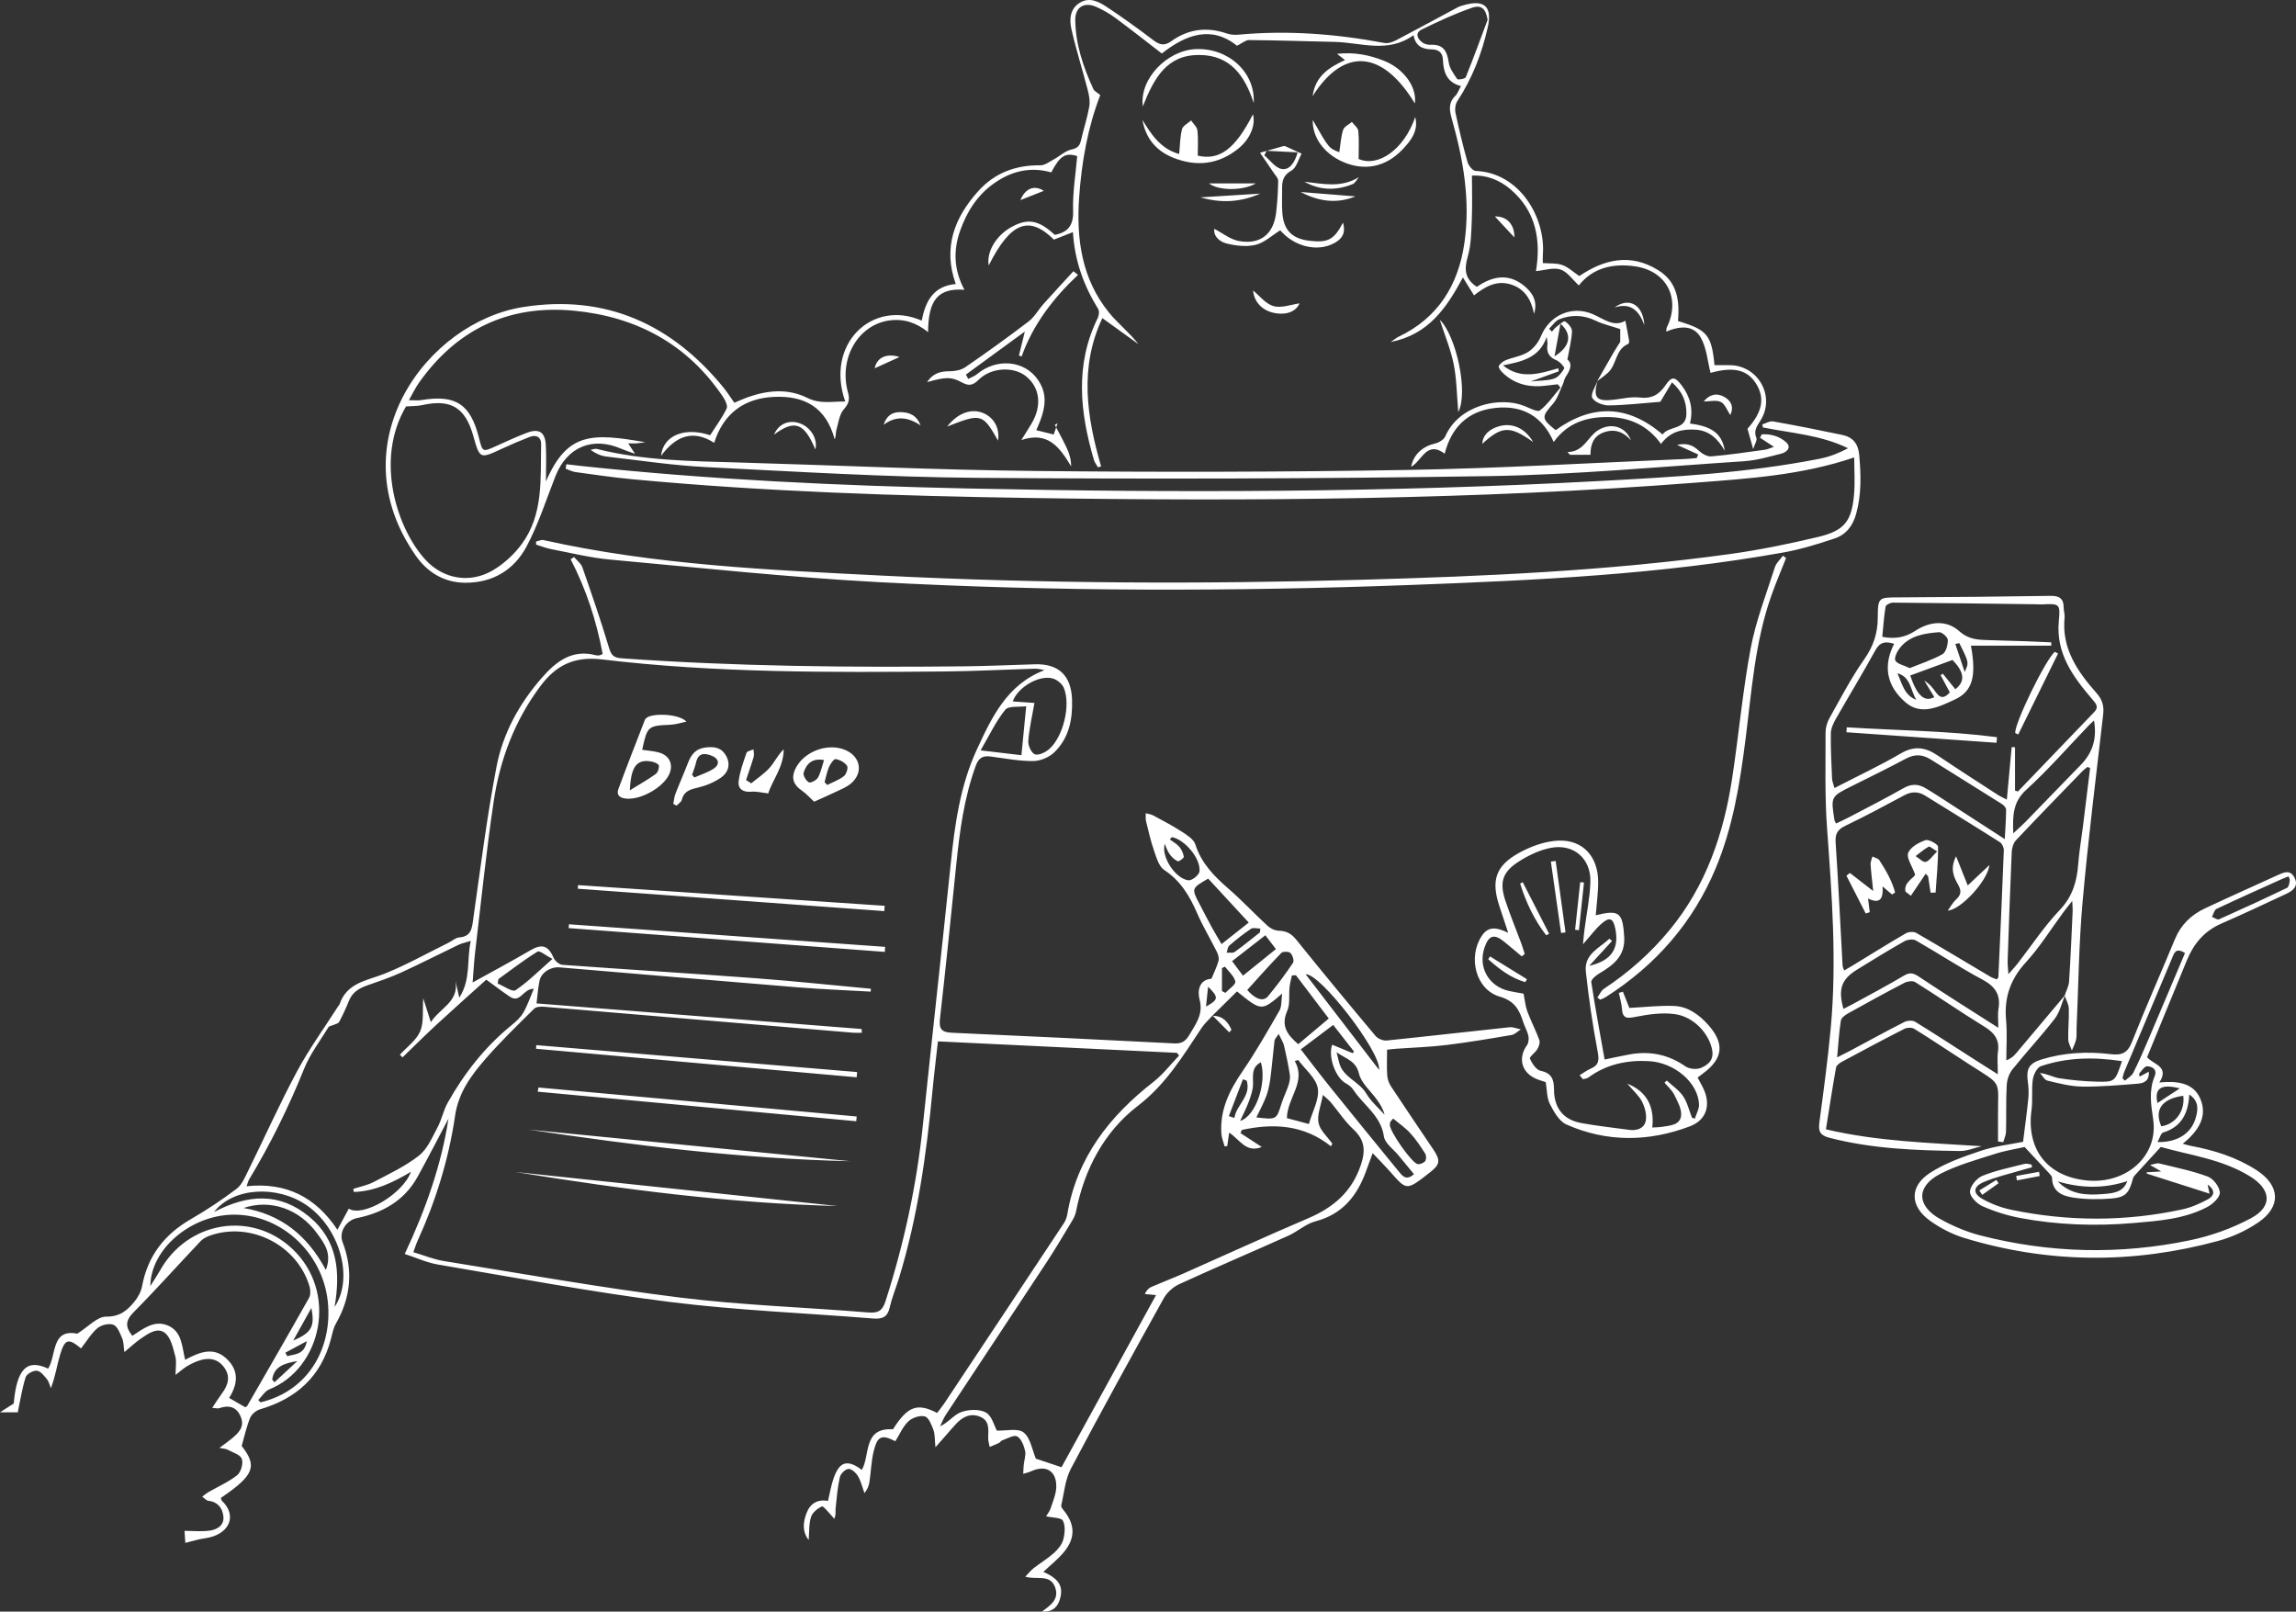 <?xml version="1.0" encoding="utf-8"?>
<!-- Generator: Adobe Illustrator 21.0.2, SVG Export Plug-In . SVG Version: 6.00 Build 0)  -->
<svg version="1.1" id="Layer_1" xmlns="http://www.w3.org/2000/svg" xmlns:xlink="http://www.w3.org/1999/xlink" x="0px" y="0px"
	 viewBox="0 0 779.91 547.369" style="enable-background:new 0 0 779.91 547.369;" xml:space="preserve">
<rect x="0" y="0" width="779.91" height="547.369" fill="#333333" stroke="none"/>
<path fill="white" d="M509.47,144.7c-3.658,0.954-5.832,3.152-5.96,6.024c6.65-6.066,9.376-6.243,17.281-0.577
	C518.1,145.46,513.786,143.574,509.47,144.7z M542.926,146.066c-3.642,2.228-4.866,7.422-10.453,7.45
	c0.269,0.317,0.537,0.635,0.806,0.952h6.978c-0.019-3.199,0.8-6.329,4.603-7.65c3.574-1.241,6.576-0.205,9.131,2.701
	C552.213,144.897,547.279,143.402,542.926,146.066z M558.562,110.452c-0.411-6.962-5.166-9.648-10.126-6.033
	C553.623,102.802,556.637,105.091,558.562,110.452z M587.752,140.976c1.281-2.723,0.335-4.773-1.882-6.081
	c-2.73-1.61-5.229-0.926-7.148,1.462c2.103,0,4.287-0.578,5.824,0.171C585.945,137.21,586.641,139.333,587.752,140.976z
	 M495.356,139.945c3.504-6.816-0.765-26.012-6.292-31.34c1.665,5.159,3.695,9.998,4.721,15.04
	C494.806,128.662,494.819,133.883,495.356,139.945z M358.316,144.297c0.146,0.283,0.296,0.565,0.444,0.847
	c0.161-0.469,0.319-0.931,0.476-1.389C358.929,143.937,358.623,144.117,358.316,144.297z M479.332,158.534
	c3.651-1.901,5.219-9.067,11.408-4.447c2.206-8.731,7.665-14.489,17.136-15.532c9.323-1.027,16.063,2.852,19.889,11.562
	c4.68-6.508,11.158-8.531,18.453-8.469c7.342,0.063,13.495,2.861,18.001,9.129c3.125-4.226,7.253-5.149,11.824-4.835
	c4.701,0.324,7.597,3.267,9.823,7.172c-0.923-6.787-5.915-8.483-11.821-9.267c1.22-4.946,0.065-9.162-2.781-12.911
	c-2.349-3.094-3.401-3.213-5.561-0.043c-2.193,3.218-4.727,4.599-8.728,4.131c-2.784-0.325-5.702,0.347-8.544,0.705
	c-6.133,0.773-7.38-0.554-5.797-6.338c1.184-0.915,2.412-1.776,3.527-2.763c3.047-2.698,2.485-7.939,6.83-9.771
	c0.242-0.102,0.465-0.672,0.414-0.976c-0.361-2.16-0.797-4.308-1.3-6.939c-4.039,2.32-7.402-0.708-11.209-2.303
	c-7.146-2.993-14.596,0.53-17.47,7.565c-0.838,2.051-2.476,4.146-4.32,5.321c-2.23,1.421-5.104,1.799-7.626,2.81
	c-0.931,0.373-1.88,1.131-2.37,1.976c-0.214,0.37,0.561,1.538,1.128,2.101c4.316,4.287,9.611,5.334,15.442,4.509
	c1.164-0.165,2.338-0.266,3.507-0.397c0.287,0.382,0.574,0.764,0.86,1.145c-2.268,2.639-4.274,5.609-6.955,7.725
	c-0.851,0.671-3.545-0.819-5.317-1.521c-8.393-3.327-22.217-0.274-26.851,10.341c-0.493,1.129-2.192,2.129-3.504,2.427
	C483.295,151.58,480.161,154.316,479.332,158.534z M527.924,128.57c-2.178,0.744-4.646,0.636-8,1
	c3.836-1.386,6.693-2.418,9.551-3.45l-0.145-1.041c-6.355,1.819-12.735,3.939-18.792-0.988c6.254-1.26,12.393-2.458,14.841-9.668
	c0.09,0.904,0.349,1.829,0.237,2.707c-0.332,2.603,0.581,4.205,3.1,5.232c1.13,0.461,2.826,2.387,2.629,2.744
	C530.574,126.499,529.339,128.087,527.924,128.57z M528.035,121.025c0.75-4.073,1.343-7.295,2.037-11.066
	C534.177,113.583,533.386,117.741,528.035,121.025z M527.546,137.103c1.541-1.768,2.242-4.278,3.275-6.474
	c0.413-0.878,0.528-1.931,1.063-2.71c1.574-2.294,2.323-4.477,0.531-5.801c0.654-3.685,1.451-6.625,1.563-9.591
	c0.043-1.147-1.26-2.69-2.369-3.369c-0.457-0.28-2.052,1.196-3.06,1.964c-0.535,0.408-0.923,1.009-1.377,1.523
	c-0.323-0.331-0.646-0.662-0.969-0.993c1.143-1.103,2.098-2.681,3.464-3.22c4.091-1.615,8.205-1.503,12.323,0.472
	c2.585,1.24,5.454,1.887,8.381,2.863v4.332c-0.572,0.913-1.482,2.282-2.308,3.701c-1.871,3.216-3.701,6.456-5.546,9.683
	c0.036-0.028,0.074-0.055,0.11-0.083c-0.7,1.963-2.409,4.438-1.76,5.716c0.747,1.472,3.646,2.6,5.592,2.574
	c5.933-0.08,11.858-0.787,17.527-1.23c1.135-1.89,2.416-4.025,3.96-6.596c3.607,3.221,4.923,6.552,4.893,10.643
	c-0.042,5.649-5.924,4.015-8.101,7.059c-11.868-10.202-23.96-10.334-36.31-1.47C523.488,142.104,523.591,141.639,527.546,137.103z
	 M459.422,62.557c0.904-0.362,1.467-1.576,2.188-2.396c-6.202,3.805-12.402,2.203-18.528,1.566
	C448.386,64.689,453.879,64.777,459.422,62.557z M445.873,32.647c10.561-16.653,23.665-15.753,34.728,2.494
	c0.766-5.691-3.876-11.914-10.589-14.538c-4.865-1.901-9.886-2.981-15.85-2.315c1.281,1.002,1.914,1.497,2.703,2.114
	C451.394,22.909,446.785,25.865,445.873,32.647z M461.391,44.483c-0.106-1.081-1.417-2.043-2.178-3.059
	c-1.029,0.88-2.625,1.581-2.972,2.677c-0.768,2.425-0.907,5.049-1.304,7.599c-3.552-1.36-3.552-1.36-9.02-10.962
	c-0.183,5.839,3.797,11.391,10.187,14.211c7.24,3.195,14.494,1.868,20.214-4.091c2.929-3.051,5.606-6.465,4.404-11.105
	c-3.703,10.865-12.469,17.181-19.225,14.24C461.496,50.624,461.691,47.529,461.391,44.483z M321.736,144.875
	c11.545-4.578,12.094-4.413,17.272,4.765c0.647-4.053-1.266-7.702-4.863-9.282C330.109,138.587,325.433,140.141,321.736,144.875z
	 M202.697,152.469c-0.628-0.158-1.385,0.202-2.082,0.32c1.766,1.276,3.511,2.056,5.322,2.265
	c11.279,1.301,22.546,3.015,33.868,3.585c30.7,1.545,61.42,3.417,92.143,3.649c57.984,0.438,115.984,0.337,173.962-0.586
	c28.827-0.459,57.623-3.159,86.419-5.046c4.314-0.283,8.594-1.52,12.814-2.608c1.769-0.456,3.523-2.077,1.587-3.832
	c-2.255-2.044-5.257-2.901-8.316-2.697c-0.185,0.389-0.371,0.777-0.556,1.166c1.463,0.954,2.925,1.907,4.706,3.068
	c-1.253,0.416-2.149,0.871-3.09,1c-6.055,0.83-12.106,1.735-18.19,2.256c-1.358,0.116-3.119-0.901-4.204-1.919
	c-2.087-1.959-4.14-2.702-7.4-1.989c2.929,1.333,5.044,2.296,7.158,3.258c-0.164,0.402-0.328,0.804-0.492,1.206
	c-1.234,0.108-2.466,0.267-3.702,0.317c-31.585,1.3-63.161,3.194-94.759,3.73c-42.108,0.714-84.238,0.786-126.351,0.346
	c-33.486-0.35-66.958-1.919-100.438-2.876C234.856,156.619,218.599,156.465,202.697,152.469z M598.835,145.175
	c9.646,1.951,19.63,2.537,28.913,7.066c-3.161,1.695-6.335,2.917-9.623,3.565c-24.848,4.893-50.081,6.233-75.276,7.592
	c-71.3,3.844-142.655,4.052-214.023,2.51c-43.862-0.948-87.663-2.973-131.31-7.636c-1.716-0.183-3.43-0.398-5.144-0.598
	c-0.073,0.506-0.147,1.012-0.22,1.518c1.107,0.392,2.186,0.986,3.326,1.142c6.43,0.88,12.858,1.832,19.316,2.437
	c45.076,4.223,90.292,5.679,135.53,6.368c75.25,1.145,150.476,0.603,225.562-5.202c18.007-1.392,36.134-2.511,53.963-8.581
	c0,4.306,0.303,8.505-0.062,12.644c-0.793,8.99-3.253,12.226-12.094,14.34c-9.94,2.377-20.002,4.44-30.122,5.839
	c-41.409,5.724-83.12,7.547-124.848,8.719c-54.36,1.527-108.727,1.338-163.05-1.4c-38.551-1.943-77.161-3.597-115.044-12.064
	c-0.775-0.173-1.698,0.311-2.551,0.489c0.009,0.352,0.019,0.705,0.028,1.057c1.742,0.527,3.453,1.212,5.23,1.552
	c6.618,1.264,13.213,2.91,19.898,3.521c30.351,2.774,60.689,6.028,91.109,7.658c60.182,3.225,120.43,3.222,180.661,0.972
	c42.467-1.586,84.924-3.525,126.87-11.058c5.865-1.053,11.635-2.842,17.3-4.736c3.833-1.282,6.169-4.192,7.319-8.332
	c1.852-6.67,1.649-13.3,1.046-20.069c-0.346-3.883-2.229-6.033-5.772-6.779c-7.815-1.646-15.654-3.192-23.517-4.589
	c-1.113-0.198-2.414,0.664-3.629,1.036C598.692,144.496,598.764,144.835,598.835,145.175z M297.108,125.088
	c2.581-1.172,5.414-2.458,8.451-3.836C301.021,119.842,297.842,121.495,297.108,125.088z M312.712,144.496
	c-1.395-3.584-3.915-4.505-6.953-4.528c-2.779-0.021-4.635,1.309-5.604,4.299C304.382,141.098,308.507,141.634,312.712,144.496z
	 M347.027,121.077c3.887-10.892,10.75-19.815,19.157-27.714c-0.52-0.414-1.041-0.828-1.561-1.242
	c-3.389,3.698-6.81,7.369-10.155,11.107c-1.739,1.943-3.04,4.403-5.061,5.946c-7.042,5.377-14.247,10.551-21.549,15.569
	c-1.463,1.005-3.63,1.358-5.471,1.356c-3.076-0.003-5.519,0.745-7.477,3.683c6.313-1.74,8.128-1.901,11.783,0.079
	c2.352,1.274,3.712,1.125,5.709-0.859c4.321-4.295,11.985-4.604,16.197-1.147c4.656,3.82,5.374,9.966,1.832,15.948
	c-1.127,1.903-2.327,3.762-3.493,5.641c9.171-3.054,13.029,2.563,16.916,8.939c-0.026-2.315-0.586-4.259-1.429-6.07
	c-1.131-2.431-2.417-4.79-3.663-7.167c-0.262,0.764-0.533,1.555-0.833,2.43c-2.151-0.535-4.01-0.997-5.939-1.477
	c3.615-7.783,3.744-12.382,0.636-17.013c-4.512-6.721-14.09-7.609-20.779-1.989c-0.84,0.706-1.969,1.068-2.965,1.59
	c-0.258-0.49-0.516-0.98-0.774-1.47c6.375-4.656,12.75-9.312,20.013-14.616c-0.852,3.461-1.428,5.803-2.005,8.144
	C346.419,120.855,346.723,120.966,347.027,121.077z M426.601,62.283h-15.93C413.899,64.827,422.301,64.849,426.601,62.283z
	 M406.07,16.686c-9.616,0.466-19.098,10.085-17.87,19.444c3.823-9.644,8.144-17.517,19.164-17.463
	c10.697,0.053,15.508,7.18,18.51,16.326C426.435,24.482,417.168,16.149,406.07,16.686z M460.407,66.699
	c-6.189-0.494-12.407-0.991-18.578-1.483C447.894,68.445,454.161,69.29,460.407,66.699z M428.09,65.761
	c-7.009,0.437-13.577,0.847-20.324,1.268C414.649,69.016,421.228,68.775,428.09,65.761z M398.474,53.547
	c7.912,3.182,15.432,2.356,22.149-3.067c4.084-3.298,5.941-8.029,4.988-11.666c-6.082,11.842-11.362,15.759-18.761,14.054
	c0-2.877,0.218-5.744-0.102-8.549c-0.137-1.203-1.393-2.279-2.141-3.412c-1.075,0.977-2.79,1.789-3.094,2.966
	c-0.687,2.661-0.677,5.502-0.967,8.437c-6.262-1.736-9.425-6.565-12.481-11.569C389.161,46.972,392.727,51.236,398.474,53.547z
	 M432.61,103.97c-2.699-0.742-4.822-3.583-6.969-5.318c0.387,4.004,3.185,6.973,7.645,7.724c4.01,0.675,7.048-0.748,8.146-3.338
	C438.665,103.408,435.353,104.724,432.61,103.97z M430.243,51.211c-0.006,0.013-0.013,0.026-0.019,0.039
	c0.04-0.011,0.08-0.023,0.119-0.034C430.31,51.214,430.276,51.212,430.243,51.211z M435.919,49.633
	c-1.861,0.518-3.719,1.052-5.576,1.582c3.354,0.173,6.711,0.345,10.458,0.538c-1.06,3.678-2.893,6.142-5.497,5.627
	c-2.163-0.427-3.904-2.993-5.832-4.611c0.25-0.507,0.501-1.014,0.751-1.521c-0.736,0.21-1.473,0.417-2.21,0.627
	c1.566,2.294,3.146,4.579,4.691,6.887c0.561,0.839,1.488,1.742,1.474,2.603c-0.061,3.615-0.27,7.242-0.692,10.834
	c-0.861,7.329-5.374,10.998-12.675,9.658c-2.935-0.538-5.568-2.717-8.331-4.145c-0.36,2.523,1.803,4.405,4.2,4.992
	c3.167,0.775,6.773,1.208,9.859,0.446c2.965-0.733,5.507-3.178,8.336-4.933c4.609,5.415,12.443,7.534,18.318,4.373
	c2.32-1.249,4.127-3.117,2.988-6.975c-2.967,5.776-5.09,6.858-11.174,6.185c-6.094-0.675-8.98-3.523-9.428-9.598
	c-0.202-2.734-0.029-5.495-0.067-8.243c-0.036-2.6,0.464-4.514,3.182-6.036c1.687-0.945,2.333-3.749,3.446-5.718
	c-1.825-0.844-3.647-1.697-5.481-2.522C436.446,49.588,436.146,49.57,435.919,49.633z M276.963,152.656
	c0.885-3.656-1.655-7.75-5.571-8.978c-3.657-1.147-7.006,0.411-8.458,3.934C269.917,142.415,273.167,143.583,276.963,152.656z
	 M636.033,290.888c-0.224,0.883-0.679,1.78-0.628,2.647c0.159,2.694,0.509,5.376,0.891,9.092c-3.367-2.611-5.639-4.372-7.911-6.134
	c-0.396,0.307-0.791,0.614-1.187,0.922l6.562,12.851c0.453-0.153,0.906-0.306,1.359-0.459c-0.178-1.439-0.355-2.878-0.573-4.641
	c4.366,2.153,5.197-0.376,4.926-4.109c1.327,1.133,2.275,1.943,3.224,2.753c0.347-0.229,0.694-0.458,1.041-0.687
	c-1.039-3.944-3.104-7.487-5.331-10.92C637.971,291.533,636.842,291.314,636.033,290.888z M654.04,285.355
	c-2.267,0.783-5.083,2.356-5.867,4.323c-0.652,1.638,1.277,4.305,2.373,7.39c-0.554,1.258-3.954,2.658-3.289,5.76
	c0.612,0.471,1.223,0.941,1.835,1.412c1.676-2.494,3.353-4.989,5.029-7.483c0.273,0.286,0.545,0.572,0.818,0.858
	c0.284,1.86,0.568,3.719,0.852,5.579l1.694-0.026c0.348-5.199,0.903-10.401,0.833-15.595
	C658.307,286.745,655.149,284.972,654.04,285.355z M654.127,292.724c-0.922,0.229-2.267-1.248-3.423-1.965
	c1.465-1.101,2.864-2.32,4.446-3.213c0.353-0.2,1.351,0.742,2.849,1.631C656.332,290.802,655.39,292.411,654.127,292.724z
	 M602.899,192.634c-2.913,9.134-6.458,18.175-8.219,27.543c-2.741,14.584-4.05,29.43-6.288,44.116
	c-2.882,18.914-8.895,36.604-21.308,51.638c-6.417,7.772-13.859,14.35-22.257,19.902c-0.973,0.643-1.495,1.967-2.227,2.976
	l0.977,0.728c0.65-0.31,1.342-0.555,1.945-0.94c16.89-10.789,29.549-25.191,37.298-43.771c5.831-13.979,8.199-28.744,10.092-43.648
	c2.091-16.455,3.197-33.108,8.799-48.929c1.52-4.292,3.317-8.486,4.987-12.725c-0.353-0.258-0.705-0.516-1.057-0.775
	C604.704,190.038,603.358,191.194,602.899,192.634z M516.361,300.094c1.988,6.349,4.773,12.288,8.85,17.564
	c0.334-0.172,0.669-0.344,1.004-0.515c-2.988-5.835-5.975-11.671-8.963-17.506C516.955,299.789,516.658,299.942,516.361,300.094z
	 M526.803,292.638c1.155,8.082,2.31,16.164,3.464,24.246c0.504-0.071,1.008-0.141,1.513-0.212l-3.35-24.263
	C527.888,292.485,527.346,292.562,526.803,292.638z M536.77,299.611c-0.579,5.392-1.158,10.783-1.737,16.175
	c0.436,0.046,0.871,0.092,1.307,0.138c0.569-5.393,1.138-10.786,1.707-16.178C537.621,299.701,537.196,299.656,536.77,299.611z
	 M664.453,290.821c-2.147,4.144-0.808,7.05,0.69,9.654c1.268,2.204,0.935,3.573-0.823,5.148c-0.981,0.879-1.611,2.149-2.703,3.663
	c4.515-0.339,13.527-10.117,14.168-15.496c-2.698,2.537-4.822,4.534-7.386,6.945C667.067,297.391,665.95,294.584,664.453,290.821z
	 M568.695,341.664c-4.901-0.213-9.838,0.394-15.239,0.667c-0.567-1.431-1.375-3.473-2.184-5.515
	c-0.46,0.136-0.921,0.272-1.381,0.408c0.367,1.797,0.933,3.581,1.057,5.395c0.238,3.482,1.83,3.295,4.728,2.726
	c4.323-0.85,8.93-1.5,13.235-0.912c6.539,0.893,11.723,6.752,12.698,12.26c0.608,3.432-1.529,5.03-3.851,6.008
	c-1.456,0.613-3.947,0.379-5.245-0.523c-5.794-4.028-12.035-5.293-18.871-4.08c-2.549,0.452-5.075,1.033-8.58,1.755
	c-1.585-8.921-3.214-17.581-4.527-26.289c-0.126-0.835,1.539-2.249,2.659-2.911c4.814-2.844,8.915-5.944,8.521-12.45
	c-0.503-8.299-1.692-9.341-9.673-7.336c0.298-3.879,0.859-7.703,0.829-11.522c-0.065-8.384-5.173-14.147-13.432-13.84
	c-4.618,0.171-9.54,1.976-13.638,4.271c-7.879,4.413-9.313,9.41-6.484,18.011c0.911,2.769,1.833,5.533,2.992,9.029
	c-3.811-1.827-6.665-2.393-8.942,0.999c-4.83,7.196-2.145,18.287,6.085,20.687c5.206,1.518,6.674,4.613,8.003,8.768
	c0.493,1.541,1.381,2.978,1.713,4.542c0.213,1.005,0.083,2.404-0.488,3.2c-3.001,4.18-1.964,8.936,2.685,11.198
	c1.204,0.586,2.53,0.922,3.7,1.337c0.446,2.611,0.342,5.327,1.417,7.445c1.335,2.63,3.164,5.85,5.613,6.934
	c13.781,6.101,27.965,5.9,41.934,0.62c5.857-2.214,7.263-7.607,4.364-13.294c-0.548-1.074-1.13-2.131-1.734-3.266
	c0.8-0.614,1.38-1.071,1.972-1.511c6.718-4.992,7.244-10.126,1.583-16.435C577.128,344.596,573.385,341.868,568.695,341.664z
	 M577.135,375.001c0.087,1.622-0.928,3.304-1.435,4.958c-0.326-0.126-0.652-0.253-0.978-0.379c-0.959-2.439-1.55-5.126-2.982-7.246
	c-1.404-2.079-3.662-3.582-5.545-5.337c-0.268,0.237-0.535,0.475-0.803,0.712c1.131,1.354,2.563,2.56,3.322,4.099
	c1.098,2.224,2.546,4.77,2.328,7.033c-0.321,3.337-3.788,3.438-6.492,3.871c-1.067,0.171-2.164,0.159-3.296,0.234
	c0.781-7.202-1.944-12.269-8.486-14.897c2.047,2.432,3.972,4.073,5.022,6.156c0.962,1.908,1.631,4.416,1.249,6.437
	c-0.494,2.614-2.997,3.458-5.643,3.098c-5.423-0.737-10.874-1.326-16.253-2.309c-6.16-1.126-9.234-5.137-9.271-11.346
	c-0.019-3.285-0.638-5.601-4.53-6.392c-1.497-0.304-2.939-2.492-3.657-4.147c-0.257-0.592,1.863-2.045,2.58-3.288
	c0.505-0.875,0.916-2.222,0.602-3.077c-1.201-3.276-2.835-6.393-4.059-9.662c-0.653-1.745-0.799-3.68-1.275-6.032
	c-1.212-0.222-3.043-0.504-4.85-0.896c-7.042-1.529-10.746-8.143-8.371-14.89c1.433-4.07,3.215-4.604,6.569-1.908
	c2.039,1.639,4.018,3.351,6.025,5.03c0.339-0.267,0.678-0.534,1.017-0.801c-0.389-1.214-0.732-2.445-1.176-3.638
	c-1.786-4.8-3.75-9.54-5.372-14.394c-2.076-6.215-1.106-9.709,4.335-13.25c3.276-2.132,7.054-3.95,10.849-4.733
	c7.901-1.63,13.951,3.558,13.668,11.618c-0.192,5.458-1.332,10.882-2.033,16.324c-0.162,1.256-0.261,2.519-0.49,4.767
	c2.596-2.928,4.256-5.23,6.341-7.044c2.735-2.38,3.937-1.801,4.656,1.781c1.335,6.655-1.239,10.83-8.863,12.581
	c2.582-2.82,5.163-5.64,7.745-8.461c-0.304-0.247-0.609-0.493-0.913-0.74c-3.364,3.195-8.642,5.2-7.99,11.177
	c0.985,9.028,2.295,18.04,3.986,26.96c0.555,2.93,0.595,4.713-2.306,5.965c-1.338,0.577-2.532,1.489-3.791,2.249
	c0.376,0.452,0.753,0.904,1.129,1.355c0.611-0.178,1.334-0.203,1.815-0.557c6.139-4.516,13.138-5.994,20.556-5.585
	C568.829,360.881,576.742,367.658,577.135,375.001z M157.974,197.922c9.377,0.072,16.651-4.357,20.886-12.31
	c4.017-7.543,6.655-15.829,9.793-23.83c3.917-9.988,12.604-13.636,22.439-9.337c1.183,0.517,2.427,0.892,4.622,1.687
	c-1.13-1.723-1.636-2.495-2.319-3.536c1.212,0,1.959,0.036,2.702-0.01c0.736-0.046,1.466-0.174,3.112-0.38
	c-18.236-3.208-26.511-3.389-33.764,13.314c0-4.406,0.186-8.458-0.051-12.486c-0.25-4.257-2.31-5.57-6.302-4.081
	c-3.623,1.351-7.132,3.015-10.666,4.599c-4.513,2.022-4.502,2.047-5.739-2.866c-2.892-11.486-7.92-14.744-19.631-12.793
	c-1.1,0.183-2.257,0.024-4.155,0.024c1.374-2.415,2.205-4.2,3.319-5.785c12.824-18.237,30.495-26.691,52.593-24.618
	c21.206,1.989,38.672,11.251,50.803,29.311c0.758,1.128,1.66,3.03,1.212,3.939c-1.555,3.158-3.677,6.037-5.614,9.069
	c-8.405-2.84-15.956-0.119-16.668,6.996c5.104-6.909,10.958-8.972,18.053-4.426c3.104-9.881,10.084-15.151,20.356-15.609
	c10.364-0.463,17.669,3.565,20.565,14.416c0.534-1.299,0.332-2.273,0.573-3.121c0.684-2.409,0.986-5.247,2.494-7.015
	c1.659-1.945,2.168-3.212,1.458-5.764c-3.211-11.538,3.414-22.923,13.944-24.458c4.91-0.716,9.268,0.715,13.262,3.956
	c0.052-10.991,3.427-15.018,12.341-14.39c-3.53-6.586-3.874-13.168-1.472-20c2.309-6.569,5.883-12.171,11.582-16.182
	c5.837-4.108,12.28-5.707,19.39-3.69c2.954-5.62,4.758-6.786,8.816-5.531c-0.521,6.177-1.59,12.398-1.394,18.58
	c0.158,4.98-1.716,7.285-6.222,8.168c-5.502-5.041-9.123-5.71-14.651-2.691c-5.276,2.881-8.588,8.445-7.79,13.082
	c7.408-14.682,13.673-17.155,22.136-8.767c1.922-0.757,3.844-1.513,6.468-2.546c0.625,9.979,3.759,18.299,8.556,26.072
	c0.453,0.735,0.313,2.203-0.108,3.056c-7.833,15.888-6.076,32.018-1.32,48.228c0.262,0.893,0.902,1.675,1.366,2.508
	c0.36-0.103,0.719-0.206,1.079-0.309c-4.911-16.876-7.439-33.692,0.428-50.346c4.24,3.056,8.249,5.946,12.258,8.836
	c-3.075-3.961-6.944-6.97-9.96-10.673c-9.34-11.47-11.185-25.053-10.178-39.285c0.84-11.875,2.878-23.519,7.166-34.642
	c-0.934-0.795-1.998-1.278-2.366-2.08c-3.405-7.431-6.016-15.147-6.128-23.389c-0.06-4.445,3.108-6.271,7.14-4.479
	c2.267,1.008,4.477,2.267,6.472,3.739c5.289,3.903,10.448,7.984,15.796,12.1c8.223-6.519,16.919-9.581,25.532-2.639
	c1.806-0.889,2.951-1.945,4.085-1.933c9.734,0.102,19.465,0.395,29.197,0.633c8.882,0.218,17.993,3.99,26.678-2.287
	c0.697,3.813,3.161,4.765,6.142,4.813c2.426,0.039,3.747,1.104,3.847,3.572c0.168,4.14,1.321,7.676,6.124,8.897
	c-0.781,1.401-1.132,2.558-1.891,3.297c-2.509,2.445-2.02,5.01-1.158,8.047c3.881,13.678,6.278,27.602,4.24,41.843
	c-2.051,14.335-8.902,25.551-22.418,31.979c-0.668,0.318-1.247,0.824-2.634,1.758c12.782-2.508,18.883-11.433,24.532-21.924
	c1.638,2.649,2.632,4.256,3.767,6.091c3.608-2.83,7.465-5.198,12.303-3.776c4.894,1.438,7.151,5.208,8.091,10.052
	c1.333-4.211-0.492-7.209-3.427-9.578c-5.432-4.386-10.897-3.125-16.011,0.411c-4.094-2.707-4.351-5.946-3.083-10.281
	c1.169-3.998,1.188-8.379,1.374-12.607c0.212-4.814,0.049-9.644,0.049-14.912c4.843-0.26,9.313,1.435,13.089,4.655
	c8.817,7.519,10.371,17.442,8.658,27.796c2.908-0.268,5.926-1.334,8.336-0.544c2.35,0.77,4.079,3.436,6.231,5.408
	c4.699-5.998,11.609-7.576,19.11-6.486c10.805,1.569,15.543,11.006,10.776,20.732c-0.147,0.3-0.111,0.69-0.217,1.434
	c4.53-1.893,9.241-2.411,11.768,2.073c1.964,3.485,2.258,7.911,3.301,11.946c7.607-2.152,12.4-1.156,15.402,3.565
	c3.202,5.035,2.153,9.793-2.854,15.41c0.693,2.474,1.201,4.287,1.93,6.892c0.521-1.675,1.411-2.971,1.083-3.764
	c-1.046-2.527,0.261-4.095,1.465-6.036c4.988-8.04-0.75-18.425-10.221-18.68c-1.825-0.049-3.653-0.007-5.469-0.007
	c-0.989-10.25-2.448-12.004-12.399-14.989c0.764-8.561-1.134-13.808-6.755-17.295c-9.534-5.916-18.542-3.553-26.765,2.014
	c-2.087-1.404-3.778-3.043-5.796-3.755c-1.992-0.703-4.314-0.47-6.596-0.656c0-0.927-0.065-1.906,0.01-2.874
	c0.973-12.502-7.827-27.846-22.853-28.423c-0.981-0.038-2.403-1.814-2.745-3.028c-1.555-5.523-2.887-11.115-4.081-16.728
	c-0.264-1.239-0.04-2.931,0.641-3.966c5.085-7.736,8.339-16.206,10.348-25.171c1.557-6.95-1.232-9.407-8.159-7.407
	c-0.719,0.208-1.463,0.404-2.117,0.753c-6.921,3.697-13.803,7.466-20.757,11.101c-1.21,0.632-2.794,1.233-4.045,0.998
	c-16.419-3.087-32.92-4.377-49.601-2.825c-1.321,0.123-2.773,0.019-4.016-0.409c-6.767-2.331-13.083-1.513-18.863,2.643
	c-2.246,1.615-3.892,1.286-6.001-0.317c-5.168-3.928-10.439-7.737-15.852-11.317c-2.686-1.777-5.829-3.457-9.115-1.496
	c-3.444,2.055-3.669,5.735-2.92,9.034c1.568,6.91,3.734,13.682,5.512,20.548c0.478,1.845,0.87,3.899,0.55,5.726
	c-0.664,3.801-1.898,7.499-2.76,11.271c-0.427,1.869-1.043,2.863-3.26,3.317c-2.135,0.437-3.972,2.24-5.999,3.334
	c-1.488,0.804-3.078,2.059-4.608,2.037c-8.371-0.116-15.538,2.578-21.114,8.796c-8.059,8.985-12.037,19.148-7.612,31.515
	c-7.743,0.702-10.328,6.015-11.564,12.443c-16.747-7.373-32.879,7.88-25.976,27.469c-4.399-0.063-8.516,0.939-12.833-1.214
	c-6.609-3.296-13.591-2.647-20.419-0.198c-1.485,0.533-2.92,1.206-4.423,1.833c-1.342-1.893-2.403-3.591-3.658-5.13
	c-17.642-21.648-40.14-31.777-68.057-27.383c-32.648,5.138-63.257,46.245-36.471,84.49
	C145.189,194.38,150.817,197.867,157.974,197.922z M482.938,10.023c5.562-2.732,11.222-5.361,17.068-7.38
	c3.316-1.145,4.699,0.445,5.311,4.083c-2.437,6.513-4.813,13.051-7.418,19.496c-0.224,0.553-2.661,0.97-2.898,0.631
	c-1.217-1.74-2.605-3.668-2.898-5.682c-0.548-3.759-1.806-6.142-6.047-5.959c-0.949,0.041-2.097-0.203-2.849-0.742
	C481.423,13.191,480.562,11.191,482.938,10.023z M137.931,138.037c2.106-0.157,3.833-0.075,5.459-0.441
	c9.665-2.174,14.647,0.767,17.356,10.383c2.246,7.97,2.229,7.935,9.895,4.361c3.054-1.424,6.166-2.735,9.308-3.952
	c2.267-0.878,3.92,0.113,3.866,2.481c-0.263,11.682,0.865,23.775-6.595,33.921c-2.584,3.515-6.084,6.731-9.841,8.932
	c-7.768,4.552-16.855,2.975-22.927-3.681C134.831,179.494,127.213,156.085,137.931,138.037z M673.33,405.814
	c1.847-1.31,3.693-2.619,5.54-3.929c-0.245-0.38-0.49-0.761-0.736-1.141c-1.937,1.195-3.874,2.391-5.811,3.587
	C672.66,404.825,672.995,405.32,673.33,405.814z M779.354,298.002c-1.502-2.82-3.724-1.667-5.828-0.706
	c-8.178,3.737-16.393,7.395-24.53,11.219c-4.654,2.187-8.175,5.529-10.204,10.444c-4.813,11.661-9.968,23.183-14.596,34.914
	c-1.503,3.809-3.465,4.612-7.287,4.149c-7.858-0.952-15.739-0.535-23.373,1.786c-4.343,1.32-5.31,3.233-4.727,7.527
	c0.249,1.831,0.372,3.727,0.192,5.559c-0.474,4.816-1.147,9.612-1.801,14.902c-4.582,0.937-9.623,1.47-14.31,3.05
	c-5.974,2.014-12.144,4.141-17.357,7.552c-7.01,4.588-6.78,11.301,0.067,16.217c3.492,2.507,7.534,4.597,11.64,5.847
	c28.564,8.694,57.344,8.835,86.097,1.033c4.845-1.315,9.695-3.523,13.826-6.36c7.831-5.379,7.335-12.546-0.675-17.72
	c-6.833-4.413-14.437-6.764-22.357-8.251c-0.762-0.143-1.504-0.389-2.7-0.705c5.227-4.206,8.569-9.187,5.977-15.273
	c-2.375-5.576-8.098-6.098-13.921-5.541c3.573-5.512-2.042-6.047-4.159-8.588c4.505-10.971,9.002-21.933,13.506-32.892
	c2.319-5.643,5.945-9.975,11.711-12.482c7.443-3.236,14.783-6.711,22.14-10.141C779.016,302.456,780.883,300.875,779.354,298.002z
	 M764.264,399.523c7.255,4.473,7.781,10.266,0.303,14.259c-6.392,3.413-13.513,5.969-20.615,7.451
	c-23.817,4.967-47.679,4.43-71.281-1.636c-4.664-1.199-9.252-3.161-13.482-5.487c-8.215-4.517-8.376-11.155-0.107-15.426
	c5.794-2.992,12.26-4.735,18.514-6.762c3.425-1.11,7.035-1.651,10.13-2.352c3.044,3.249,5.748,6.112,8.418,9.007
	c0.399,0.433,0.904,1.009,0.912,1.526c0.068,4.809,3.701,6.123,7.259,6.656c4.146,0.621,8.457,0.648,12.65,0.33
	c5.062-0.385,6.249-1.809,7.568-6.862c0.168-0.644,0.777-1.201,1.257-1.73c2.559-2.824,5.141-5.626,8.183-8.948
	C743.669,392.331,754.684,393.617,764.264,399.523z M699.01,401.264c7.877,2.321,15.624,2.502,23.586-0.104
	c-1.414,3.994-5.143,4.128-8.324,4.394C708.787,406.012,703.269,405.74,699.01,401.264z M745.806,379.803
	c-1.519,5.163-6.17,8.239-12.944,8.076c0.819-1.455,1.16-3.005,1.903-3.23c6.267-1.9,8.557-6.525,8.893-12.913
	C747.064,374.026,746.645,376.952,745.806,379.803z M734.159,382.541c-2.484-5.631,0.203-9.371,7.455-10.375
	C742.288,377.271,739.033,381.8,734.159,382.541z M740.429,369.67c-2.787,1.824-5.121,3.351-7.585,4.964
	C731.728,369.638,734.112,367.981,740.429,369.67z M729.335,362.146c1.733,0.066,3.542,1.035,2.539,3.443
	c-2.024,4.859-1.193,9.72-0.47,14.694c1.774,12.212-9.056,21.998-22.605,20.639c-13.399-1.344-20.543-10.589-18.729-23.928
	c0.463-3.407-0.049-6.949,0.439-10.35c0.237-1.653,1.425-4.076,2.736-4.522c8.878-3.018,18.017-3.172,27.554-1.718
	c-2.348,6.984-2.352,7.129-8.685,6.966c-4.227-0.109-8.47-0.521-12.65-1.163c-1.975-0.304-3.819-1.465-6.547-1.775
	c0.849,0.897,1.564,2.353,2.57,2.593c3.866,0.923,7.818,1.967,11.75,2.019c6.334,0.084,12.686-0.487,19.014-0.992
	c1.906-0.152,3.885-0.882,3.661-4.063c-1.219,0.656-2.088,1.123-3.09,1.662c-0.074-0.433-0.293-0.907-0.158-1.051
	C727.513,363.69,728.468,362.113,729.335,362.146z M729.743,353.101c-1.618,3.789-3.255,7.578-5.107,11.255
	c-0.55,1.092-1.863,1.799-2.826,2.682c-0.286-0.269-0.571-0.538-0.857-0.808c0.231-0.797,0.387-1.627,0.705-2.388
	c5.357-12.783,10.729-25.56,16.112-38.332c0.712-1.689,1.205-3.885,4.43-1.815C738.013,333.591,733.905,343.358,729.743,353.101z
	 M776.865,301.547c-7.65,3.675-15.358,7.232-23.111,10.687c-0.562,0.251-1.582-0.526-2.389-0.825
	c0.506-0.93,0.781-2.347,1.554-2.713c7.332-3.475,14.747-6.772,22.141-10.117c0.451-0.204,0.916-0.376,2.291-0.937
	c0.085,0.245,0.517,0.864,0.442,1.414C777.673,299.936,777.453,301.265,776.865,301.547z M673.15,389.297
	c-17.76-1.167-35.403-1.609-52.915-5.737c1.159-7.24,2.206-14.123,3.435-20.974c0.138-0.767,1.206-1.544,2.022-1.983
	c7.04-3.794,14.095-7.561,21.222-11.188c0.901-0.458,2.511-0.496,3.331,0.015c6.145,3.824,12.16,7.856,18.242,11.783
	c12.243,7.904,10.066,5.062,10.202,18.583c0.026,2.633,0.004,5.266,0.004,7.9c0.591,0.078,1.181,0.156,1.772,0.234
	c0.329-1.191,0.914-2.376,0.945-3.574c0.136-5.246-0.051-10.506,0.232-15.741c0.099-1.841,0.789-3.962,1.926-5.381
	c4.685-5.848,9.83-11.333,14.408-17.259c1.67-2.162,2.312-5.118,3.383-7.743c0.498,1.432,1.332,2.851,1.381,4.297
	c0.12,3.489-0.273,6.994-0.195,10.487c0.028,1.27,0.802,2.523,1.236,3.783c0.496-1.248,1.158-2.459,1.44-3.754
	c0.262-1.2,0.1-2.489,0.155-3.737c0.638-14.35,0.771-28.745,2.045-43.039c1.897-21.276,4.572-42.484,7.002-63.71
	c0.324-2.826-0.339-4.979-2.247-7.141c-6.457-7.317-11.933-15.124-10.87-25.679c0.11-1.095-0.318-2.234-0.31-3.351
	c0.022-3.08-1.485-4.054-4.471-4.009c-17.104,0.261-34.209,0.453-51.315,0.519c-7.075,0.027-7.339-0.143-7.361,6.854
	c-0.016,5.337-1.483,9.733-4.596,14.165c-4.437,6.314-8.024,13.235-11.813,19.986c-0.815,1.451-1.333,3.288-1.329,4.945
	c0.028,10.741-0.28,21.519,0.494,32.214c1.644,22.704,3.368,45.388,1.267,68.134c-0.988,10.694-2.439,21.349-3.854,31.999
	c-0.395,2.973,0.134,4.388,3.396,5.235c14.541,3.774,29.381,4.29,44.249,4.5C668.15,390.962,670.654,389.869,673.15,389.297z
	 M678.675,357.148c-0.304,2.187-0.054,4.45-0.054,7.722c-2.946-1.864-5.125-3.228-7.29-4.614
	c-6.924-4.434-13.805-8.939-20.813-13.237c-0.887-0.544-2.639-0.424-3.636,0.083c-6.219,3.163-12.336,6.527-18.493,9.815
	c-1.17,0.625-2.366,1.203-4.349,2.207c0.438-4.712,0.651-8.641,1.27-12.506c0.151-0.946,1.501-1.907,2.516-2.474
	c6.312-3.528,12.654-7.005,19.069-10.338c1.019-0.529,2.803-0.784,3.658-0.248c7.913,4.965,15.61,10.277,23.566,15.17
	C677.467,350.786,679.238,353.105,678.675,357.148z M678.833,342.741c-0.288,1.663-0.046,3.417-0.046,6.331
	c-9.616-6.151-18.282-11.555-26.766-17.229c-1.896-1.268-3.1-1.777-5.233-0.509c-5.683,3.381-11.547,6.458-17.345,9.644
	c-1.053,0.578-2.136,1.102-3.265,1.682c-1.862-6.725-0.703-10.04,4.618-13.331c5.31-3.284,10.633-6.554,16.065-9.628
	c1.058-0.599,2.963-0.834,3.931-0.281c7.584,4.33,14.886,9.174,22.586,13.276C677.755,335.025,679.676,337.872,678.833,342.741z
	 M678.815,331.845c-0.009,0.2-0.247,0.39-0.528,0.808c-0.721-0.299-1.533-0.528-2.235-0.944c-8.373-4.96-16.7-9.999-25.132-14.854
	c-0.885-0.509-2.611-0.399-3.533,0.136c-6.042,3.508-11.969,7.215-17.936,10.851c-0.919,0.56-1.854,1.094-3.026,1.783
	c-0.256-0.777-0.506-1.211-0.531-1.657c-0.776-13.957-1.429-27.922-2.367-41.868c-0.203-3.018,0.744-4.406,3.394-5.676
	c6.751-3.236,13.354-6.789,19.957-10.326c2.463-1.32,4.739-1.307,7.066,0.134c8.484,5.253,16.99,10.472,25.412,15.825
	c0.74,0.471,1.338,1.834,1.303,2.756C680.117,303.16,679.462,317.503,678.815,331.845z M704.046,309.411
	c-0.371,7.974-0.692,15.951-1.213,23.916c-0.107,1.631-0.983,3.212-1.507,4.817c0.001,0.003,0.002,0.006,0.003,0.009
	c-5.497,6.529-10.99,13.061-16.498,19.582c-0.77,0.911-1.612,1.761-3.325,2.379c0-4.543,0.335-9.116-0.075-13.621
	c-0.694-7.638,1.424-13.874,6.697-19.626c4.778-5.212,8.558-11.338,12.788-17.053c0.773-1.045,1.597-2.053,2.981-3.825
	C703.982,307.802,704.083,308.61,704.046,309.411z M707.48,281.15c-0.51,4.089-1.232,8.16-1.539,12.264
	c-0.444,5.923-1.904,11.047-6.282,15.656c-5.306,5.586-9.603,12.13-14.355,18.245c-0.742,0.955-1.582,1.833-3.08,3.555
	c-0.135-2.122-0.305-3.27-0.266-4.411c0.425-12.359,0.841-24.719,1.388-37.073c0.061-1.373,0.551-3.052,1.455-4.012
	c7.447-7.91,15.035-15.687,22.594-23.491c0.498-0.514,1.102-0.925,1.657-1.384c0.309,0.104,0.619,0.209,0.928,0.313
	C709.148,267.592,708.325,274.372,707.48,281.15z M706.792,259.802c-6.278,6.413-12.492,12.887-18.753,19.317
	c-1.1,1.13-2.297,2.165-4.165,3.915c-0.255-6.229-0.072-10.714,4.4-14.784c7.54-6.862,14.273-14.611,21.353-21.98
	c0.497-0.517,1.052-0.979,1.673-1.551C712.353,250.856,710.822,255.686,706.792,259.802z M621.898,249.099
	c0.023-1.626,0.814-3.37,1.647-4.836c4.443-7.82,9.139-15.499,13.469-23.379c1.557-2.833,3.414-3.181,6.394-2.213
	c-3.744,7.288-2.755,14.272,4.005,19.99c5.251,4.442,11.299,1.372,16.556-1.049c6.079-2.799,7.438-7.885,5.522-18.328h27.288
	c0.003-0.373,0.007-0.747,0.01-1.12c-2.776-0.122-5.551-0.266-8.328-0.362c-4.246-0.147-8.492-0.27-12.738-0.386
	c-3.657-0.099-6.889-0.11-10.184-3.042c-4.371-3.89-9.996-3.384-14.987-0.102c-3.31,2.176-6.81,2.864-11.177,2.018
	c0.344-3.471,0.565-6.898,1.129-10.268c0.099-0.593,1.64-1.354,2.51-1.348c16.239,0.122,32.478,0.349,48.717,0.555
	c0.624,0.008,1.251,0.079,1.873,0.048c5.896-0.293,6.314-0.256,5.747,5.542c-1.098,11.232,4.938,19.189,11.574,26.939
	c1.248,1.457,1.955,2.515,0.443,4.086c-8.645,8.988-17.282,17.985-25.922,26.979l-0.984-0.315v-14.716
	c-0.38-0.011-0.759-0.022-1.139-0.033c-0.53,5.751-1.059,11.502-1.641,17.824c-1.333-0.705-2.295-1.124-3.162-1.687
	c-6.809-4.422-13.651-8.797-20.379-13.342c-4.096-2.767-7.86-3.356-12.454-0.673c-7.107,4.149-14.589,7.655-22.546,11.761
	c-0.358-1.329-0.787-2.248-0.827-3.184C622.094,259.339,621.825,254.216,621.898,249.099z M664.192,234.095
	c-1.415-1.756-2.835-3.518-4.255-5.28c-0.25,0.164-0.501,0.328-0.751,0.492c1.014,1.896,2.028,3.793,3.134,5.86
	c-1.502,1.671-2.984,2.428-4.672,0.047c-1.068-1.507-2.202-2.966-4.004-4.032c1.136,1.858,2.273,3.716,3.412,5.578
	c-3.386,1.837-5.892-0.548-8.192-7.334c4.713-1.731,9.421-3.46,14.378-5.28C667.207,228.276,667.693,231.365,664.192,234.095z
	 M664.193,218.73c0.45-0.102,0.9-0.203,1.35-0.305c3.313,6.633,3.313,6.633,1.816,9.78
	C666.131,224.532,665.162,221.631,664.193,218.73z M650.947,237.681c-4.158-1.512-4.844-5.594-6.432-9.008
	C649.095,229.873,648.948,234.572,650.947,237.681z M659.823,222.188c-3.497,1.971-7.405,3.213-11.108,4.722
	c-2.093-0.995-4.183-1.353-4.879-2.533c-0.502-0.851,0.532-3.045,1.435-4.209c3.353-4.321,8.401-5.059,13.372-5.449
	c0.987-0.077,2.972,1.68,2.995,2.628C661.679,218.999,661.021,221.512,659.823,222.188z M629.037,266.98
	c6.149-3.064,12.324-6.082,18.38-9.321c2.997-1.604,5.632-1.471,8.438,0.299c8.023,5.061,16.102,10.032,24.122,15.096
	c0.653,0.412,1.455,1.267,1.456,1.918c0.006,3.066-0.244,6.133-0.445,10.019c-6.734-4.355-12.757-8.26-18.79-12.149
	c-2.727-1.758-5.43-3.56-8.225-5.203c-2.412-1.418-4.755-1.46-7.381,0.042c-5.96,3.41-12.097,6.51-18.174,9.713
	c-1.506,0.794-3.06,1.496-4.717,2.301c-0.425-0.793-0.518-0.896-0.537-1.012C621.849,270.536,621.86,270.557,629.037,266.98z
	 M678.347,250.376c-16.937-2.2-34.02-2.282-51.035-3.354c-0.04,0.558-0.08,1.116-0.12,1.674c16.991,1.192,33.983,2.385,50.974,3.577
	C678.227,251.64,678.287,251.008,678.347,250.376z M685.552,249.476c4.508-9.169,9.016-18.338,13.524-27.507
	c-0.359-0.193-0.719-0.386-1.078-0.579c-3.109,2.491-13.897,24.635-13.441,27.589C684.888,249.145,685.22,249.311,685.552,249.476z
	 M685.14,400.908c2.566-0.494,5.132-0.988,7.698-1.483c-0.064-0.477-0.128-0.955-0.192-1.432c-2.597,0.469-5.195,0.939-7.792,1.408
	C684.949,399.904,685.044,400.406,685.14,400.908z M730.314,395.651c1.687,0.984,2.604,1.519,3.818,2.227
	c-1.939,0.107-3.441,0.191-4.942,0.274c0.016,0.151,0.031,0.303,0.047,0.454c7.05,2.251,14.1,4.501,21.297,6.799
	c-0.149-0.709-0.341-1.62-0.649-3.086c3.103,2.242,1.89,4.047,0.087,5.018c-2.715,1.462-5.651,2.761-8.65,3.411
	c-19.314,4.182-38.697,4.157-58.031,0.158c-3.371-0.697-6.759-1.952-9.763-3.625c-3.482-1.94-3.376-4.237,0.319-5.816
	c4.095-1.75,8.523-2.724,12.811-4.02c1.183-0.358,2.385-0.656,3.578-0.981c-0.05-0.309-0.101-0.617-0.151-0.926
	c-0.781-0.099-1.625-0.44-2.335-0.258c-4.819,1.237-9.76,2.215-14.339,4.071c-1.93,0.782-4.151,3.433-4.255,5.343
	c-0.088,1.627,2.346,4.138,4.232,4.971c4.074,1.799,8.435,3.178,12.816,4.004c12.711,2.395,25.584,2.824,38.45,1.724
	c8.569-0.733,17.284-1.343,25.099-5.433c1.883-0.985,4.343-3.294,4.29-4.921c-0.062-1.913-2.209-4.727-4.092-5.426
	c-5.328-1.978-10.974-3.107-16.518-4.476C732.746,394.967,731.917,395.366,730.314,395.651z M182.656,370.774
	c36.066,3.346,72.132,6.692,108.198,10.038c0.049-0.536,0.099-1.072,0.148-1.609c-36.03-3.283-72.06-6.565-108.089-9.848
	C182.827,369.828,182.742,370.301,182.656,370.774z M182.079,356.199c36.305,3.229,72.611,6.458,108.916,9.687
	c0.051-0.592,0.102-1.183,0.153-1.775c-36.321-3.049-72.642-6.098-108.964-9.147C182.149,355.376,182.114,355.788,182.079,356.199z
	 M288.835,394.387c-36.45-3.582-72.899-7.163-109.348-10.745C215.756,389.059,252.115,393.564,288.835,394.387z M507.777,73.511
	c2.148,2.307,4.497,4.828,6.637,7.125C514.451,76.131,511.837,73.436,507.777,73.511z M272.247,268.423
	c1.656,1.142,3.023,2.703,4.29,3.865c2.217-1.001,4.747-2.09,7.228-3.281c1.782-0.856,3.708-1.593,5.203-2.828
	c4.344-3.588,3.437-9.132-1.711-11.4c-6.081-2.679-14.453,0.497-17.193,6.571C268.732,264.306,269.56,266.569,272.247,268.423z
	 M281.632,260.425c0.462-1.06,1.656-2.724,2.252-2.617c1.415,0.255,3.064,1.137,3.84,2.289c0.454,0.675-0.21,2.831-1.034,3.484
	c-1.655,1.312-3.765,2.05-5.688,3.025c-0.303-0.319-0.606-0.639-0.909-0.958C280.586,263.9,280.912,262.077,281.632,260.425z
	 M272.979,262.429c0.935-3.012,2.931-5.057,6.926-4.279c-0.694,2.122-1.084,4.217-2.076,5.973c-0.506,0.895-2.51,1.91-3.093,1.576
	C273.785,265.154,272.704,263.317,272.979,262.429z M284.531,409.613c-36.486-3.853-72.971-7.707-109.457-11.56
	C211.329,403.943,247.705,408.673,284.531,409.613z M346.61,67.963c2.65-1.048,5.497-2.173,7.959-3.147
	C351.396,62.756,348.283,63.914,346.61,67.963z M512.716,348.896c-13.902,1.464-27.787,3.09-41.694,4.499
	c-1.22,0.124-2.991-0.619-3.785-1.565c-9.07-10.807-18.063-21.68-26.911-32.669c-1.664-2.066-3.368-2.994-5.971-3.058
	c-1.296-0.032-2.824-0.774-3.806-1.675c-4.508-4.141-8.696-8.643-13.315-12.65c-4.859-4.216-9.157-8.598-11.199-14.981
	c-0.569-1.778-2.858-3.198-4.636-4.352c-3.1-2.012-6.398-3.725-9.656-5.485c-0.766-0.414-1.7-0.516-2.557-0.761
	c0.025,0.913-0.109,1.865,0.104,2.731c0.827,3.357,1.582,6.75,2.722,10.004c0.818,2.336,1.633,5.34,3.446,6.538
	c5.501,3.635,8.583,8.72,11.111,14.529c1.99,4.572,4.586,8.878,6.808,13.354c0.443,0.892,0.771,2.121,0.521,3.02
	c-0.554,1.997-1.508,3.883-2.391,6.039c-4.314,0.333-4.781,4.245-4.031,7.096c1.328,5.042-1.319,8.254-3.48,11.984
	c-1.214,2.095-2.585,3.014-5.061,2.889c-25.209-1.278-50.421-2.514-75.638-3.628c-3.441-0.152-4.41-1.245-4.01-4.751
	c1.984-17.379,3.728-34.785,5.515-52.186c1.177-11.455,2.66-22.826,6.646-33.745c0.966-2.648,2.379-3.486,4.992-3.141
	c4.826,0.636,9.67,1.578,14.502,1.553c2.443-0.013,5.441-1.279,7.207-2.991c4.966-4.813,6.235-11.188,6.002-17.922
	c-0.281-8.13-4.553-12.195-12.602-11.958c-7.991,0.235-15.98,0.608-23.972,0.693c-38.878,0.414-77.739,0.047-116.546-2.736
	c-2.562-0.184-3.421-1.065-4.168-3.567c-2.746-9.193-5.882-18.273-9.046-27.334c-0.466-1.334-1.879-2.337-2.854-3.493
	c-0.373,0.265-0.746,0.53-1.119,0.795c5.302,10.216,8.785,20.992,10.866,32.164c-0.665,0.275-0.881,0.421-1.11,0.446
	c-0.369,0.039-0.766,0.073-1.117-0.021c-8.162-2.187-13.624,2.126-18.511,7.725c-7.634,8.746-13.158,18.842-15.318,30.109
	c-3.288,17.15-5.462,34.518-7.918,51.82c-0.453,3.191-0.68,5.859-4.753,6.171c-1.258,0.096-2.428,1.208-3.658,1.815
	c-7.157,3.527-14.152,7.459-21.533,10.431c-6.077,2.447-13.084,3.054-15.514,10.647c-0.033,0.103-0.2,0.157-0.265,0.259
	c-4.757,7.444-9.984,14.635-14.149,22.396c-5.958,11.103-11.104,22.641-16.684,33.949c-1.038,2.104-2.07,4.564-3.834,5.89
	c-4.948,3.719-10.123,7.197-15.489,10.282c-9.012,5.181-14.697,12.519-16.609,22.821c-0.342,1.843-1.382,3.73-2.582,5.203
	c-2.417,2.965-4.913,5.129-9.593,5.099c-3.07-0.019-6.163,3.494-9.83,5.792c-8.907-1.791-7.031,7.313-9.898,11.871
	C9.1,461.42,5.713,464.936,4.659,476.695c-1.456,0.931-2.834,1.812-4.659,2.979h6.04c0.864-4.092,1.459-8.113,2.679-11.935
	c0.349-1.092,2.579-2.313,3.816-2.188c1.248,0.126,2.474,1.737,3.443,2.916c0.667,0.812,0.88,1.997,1.296,3.016
	c1.541-3.931,2.053-7.739,3.142-11.373c1.621-5.409,2.838-5.675,7.027-2.208c0.128,0.106,0.461-0.036,0.142-0.001
	c1.987-2.535,3.442-5.09,5.562-6.84c1.307-1.079,3.954-1.713,5.4-1.11c1.41,0.589,2.246,2.925,2.974,4.647
	c0.523,1.236,0.452,2.723,0.72,4.622c2.293-1.888,3.911-3.432,5.736-4.671c2.489-1.689,5.624-3.914,8.174-1.737
	c1.958,1.672,2.636,5.071,3.397,7.836c0.488,1.774,0.091,3.791,0.091,6.318c1.609-1.244,2.601-2.146,3.722-2.839
	c1.162-0.719,2.41-1.34,3.689-1.822c3.941-1.487,7.001-0.747,9.07,2.091c2.332,3.2,1.323,6.094-0.772,8.931
	c-1.039,1.407-1.967,2.897-3.262,4.819c1.347,0.103,1.871,0.292,2.282,0.151c3.301-1.133,5.961-0.615,7.408,2.875
	c1.482,3.572-0.86,5.611-3.228,7.57c-1.066,0.882-2.21,1.668-4.005,3.011c1.569,0.322,2.21,0.312,2.697,0.58
	c1.742,0.957,4.331,1.664,4.891,3.121c0.574,1.495-0.254,4.507-1.531,5.536c-2.921,2.353-6.5,3.884-9.79,5.787
	c-0.756,0.437-1.425,1.026-2.134,1.546c0.721,0.492,1.402,1.326,2.169,1.415c3.179,0.366,4.695,2.481,5.028,5.199
	c0.378,3.088-2.026,4.554-4.611,4.915c-2.767,0.386-5.629,0.087-8.58,0.087c0.116,1.713,0.219,3.226,0.277,4.08
	c2.241-0.536,4.421-1.257,6.658-1.558c8.101-1.088,11.243-7.522,5.785-12.717c-0.234-0.223-0.258-0.666-0.374-0.992
	c11.373-7.722,12.439-10.771,7.07-17.658c1.03-3.563,1.677-6.66,2.87-9.529c0.512-1.231,2.009-2.501,3.314-2.885
	c12.342-3.629,20.762-11.105,24.1-23.806c0.474-1.802,0.818-3.727,1.721-5.311c5.087-8.932,5.956-18.123,2.249-27.752
	c-1.313-3.411,1.311-7.363,4.835-8.082c8.809-1.798,16.18-5.923,20.67-14.059c3.725-6.75,7.244-13.613,10.48-19.72
	c-2.322,15.247-7.579,30.513-14.852,45.939c3.914,1.277,7.487,2.949,11.235,3.583c26.23,4.434,52.403,9.402,78.781,12.714
	c22.913,2.877,46.074,3.768,69.117,5.631c3.096,0.25,4.878-0.497,5.617-3.789c0.763-3.399,2.136-6.658,3.16-10.003
	c6.325-20.66,9.295-41.92,11.336-63.35c0.551-5.79,1.268-11.565,1.869-16.987c27.416,1.316,54.305,2.606,81.194,3.896
	c0.242,0.305,0.483,0.61,0.725,0.915c-2.872,2.993-5.432,6.388-8.67,8.912c-14.98,11.677-26.066,25.771-29.31,45.045
	c-0.178,1.058-0.606,2.157-1.198,3.051c-13.52,20.426-27.075,40.827-40.638,61.224c-0.739,1.112-1.606,2.139-2.374,3.152
	c-6.823-3.508-10.013-2.261-15.009,5.565c-10.239-0.634-7.67,8.709-10.565,13.78c-4.879-3.634-7.539-2.901-9.558,2.749
	c-0.869,2.431-1.269,5.029-1.942,7.797c-3.596-0.659-6.083,0.892-7.319,4.217c-1.138,3.059-1.494,6.147,0.759,9.063
	c0.232-2.784,0.052-5.474,0.806-7.87c0.466-1.481,2.195-2.859,3.695-3.551c0.483-0.223,2.054,1.876,3.105,2.935
	c0.388,0.392,0.71,0.849,1.063,1.276c0.675-1.314,0.371-2.458,0.483-3.56c0.361-3.557,0.665-7.146,1.451-10.619
	c0.261-1.154,1.888-2.737,2.935-2.772c1.079-0.036,2.568,1.369,3.24,2.516c1.009,1.726,1.462,3.776,2.151,5.689
	c1.143-1.321,1.55-2.652,1.748-4.014c0.485-3.331,0.596-6.74,1.364-9.999c1.272-5.396,2.729-5.979,7.404-3.591
	c1.429-2.284,2.517-4.934,4.411-6.736c1.317-1.253,3.957-2.138,5.605-1.696c1.313,0.353,2.28,2.866,2.918,4.597
	c0.547,1.485,0.41,3.223,0.681,5.887c1.794-2.04,2.839-3.23,3.885-4.418c1.074-1.218,2.113-2.47,3.233-3.644
	c2.237-2.343,4.911-3.638,8.092-2.296c3.22,1.358,2.788,4.321,2.702,7.102c-0.032,1.042,0.324,2.096,0.504,3.145
	c1.053-0.441,2.124-0.844,3.149-1.342c0.436-0.212,0.727-0.767,1.169-0.916c1.691-0.571,3.889-1.925,5.007-1.326
	c1.397,0.749,2.27,3.051,2.703,4.844c0.355,1.47-0.282,3.173-0.444,4.777c-0.09,0.892-0.107,1.791-0.179,3.097
	c1.252-0.393,1.967-0.531,2.606-0.832c4.943-2.323,8.629-0.335,8.623,5.077c-0.003,2.486-1.117,4.999-1.901,7.444
	c-0.34,1.059-1.119,1.977-1.562,2.727c2.29,0.533,5.156,0.424,5.717,1.508c0.891,1.721,0.656,4.349,0.118,6.387
	c-0.447,1.691-1.792,3.338-3.144,4.554c-2.122,1.908-4.62,3.391-6.885,5.149c-0.942,0.731-1.695,1.706-2.883,2.93
	c3.993,1.142,8.516-1.025,10.165,3.649c1.441,4.084-1.66,6.115-4.501,8.19c3.835,0.26,5.633-1.824,6.324-5.029
	c0.836-3.875-0.886-6.268-5.833-8.462c2.32-2.198,4.872-4.202,6.911-6.637c4.088-4.883,3.905-9.508-0.123-14.397
	c-0.359-0.435-0.822-1.11-0.718-1.551c0.985-4.183,1.322-8.741,3.273-12.437c10.267-19.45,20.888-38.714,31.578-57.937
	c1.105-1.986,3.217-3.831,5.3-4.785c12.267-5.62,24.69-10.899,37-16.427c3.168-1.423,5.937-4.024,9.204-4.88
	c9.239-2.422,14.204-8.719,17.235-17.161c0.652-1.817,1.324-3.627,2.191-5.999c2.07,2.177,3.731,3.844,5.302,5.591
	c6.403,7.12,5.731,7.542,14.313,0.83c3.294-2.576,3.432-4.039,1.042-7.592c-4.812-7.153-9.664-14.279-14.408-21.477
	c-0.707-1.073-1.208-2.453-1.297-3.727c-0.193-2.781-0.06-5.584-0.06-8.757c0.844-0.088,2.042-0.245,3.244-0.333
	c5.609-0.408,11.247-0.568,16.822-1.248c7.435-0.906,14.831-2.15,22.217-3.41c1.131-0.193,2.115-1.25,3.167-1.908
	C515.311,349.358,513.975,348.763,512.716,348.896z M346.958,256.491c-3.942-0.464-8.296-0.977-13.862-1.632
	c2.987-5.114,5.176-9.862,8.369-13.795c1.146-1.411,4.712-0.857,7.117-1.192C347.985,245.984,347.485,251.098,346.958,256.491z
	 M357.671,230.456c1.447,0.432,3.121,1.813,3.692,3.177c2.432,5.812-0.204,16.667-5.02,20.821c-1.268,1.093-3.576,2.204-4.826,1.74
	c-1.185-0.44-2.338-2.984-2.228-4.511c0.296-4.119,1.272-8.19,2.092-12.938c-1.982-0.137-4.671-0.322-7.367-0.508
	C345.63,233.465,353.039,229.074,357.671,230.456z M83.963,477.524c-0.107,0.186-0.407,0.261-0.67,0.419
	c-1.67-0.966-3.362-1.944-5.457-3.155c2.816-4.508,3.409-8.871-0.392-12.846c-4.588-4.798-9.521-2.804-14.553-0.106
	c-1.094-4.506-1.041-9.574-5.824-11.626c-4.634-1.988-8.351,1.037-12.107,3.48c-2.425-2.949-2.42-5.127,0.404-7.982
	c7.804-7.886,15.204-16.171,22.835-24.23c0.805-0.85,2.018-1.435,3.151-1.834c13.77-4.843,29.669,3.269,33.789,17.285
	c0.352,1.196,0.403,2.868-0.171,3.888C98.054,453.102,90.997,465.307,83.963,477.524z M97.607,460.622
	c-0.232-0.396-0.464-0.791-0.696-1.187c2.203-1.185,4.406-2.37,7.318-3.936C103.311,460.314,100.074,459.817,97.607,460.622z
	 M101.011,462.263c-2.584,2.396-5.168,4.793-7.753,7.19c-0.267-0.289-0.534-0.579-0.8-0.868
	C93.073,463.89,96.946,462.986,101.011,462.263z M99.592,455.318c2.255-4.047,4.034-7.241,6.182-11.098
	C106.989,450.549,105.877,452.625,99.592,455.318z M88.482,476.29c-0.251-0.262-0.502-0.523-0.753-0.785
	c1.234-1.233,2.246-3.016,3.734-3.614c17.903-7.193,23.502-33.159,7.701-47.861c-13.871-12.907-35.414-9.249-44.803,7.472
	c-0.865,1.54-1.867,3.002-3.291,5.275c0.12-12.377,13.305-23.582,27.192-24.203c16.494-0.738,31.268,12.428,33.088,29.472
	C112.943,456.953,105.47,472.234,88.482,476.29z M82.73,410.285c9.132-3.114,18.975,0.317,25.001,8.666
	c2.34,3.242,5.148,6.642,2.957,12.379C104.331,419.417,95.318,412.432,82.73,410.285z M113.656,443.884
	c1.987-11.726,1.184-22.623-8.755-30.759c-9.885-8.091-20.525-7.618-32.197-1.477c6.521-8.448,21.461-9.146,31.376-2.363
	C115.332,416.983,120.303,433.949,113.656,443.884z M152.117,374.456c-1.493,2.65-2.078,5.806-3.52,8.494
	c-1.806,3.368-3.429,7.305-6.275,9.537c-4.629,3.629-10.122,6.196-15.383,8.959c-2.134,1.121-4.615,1.582-6.938,2.343
	c0.067,0.352,0.133,0.704,0.2,1.056c6.924-0.238,13.06-3.065,19.387-6.857c-2.719,7.59-16.362,15.557-21.109,12.515
	c-1.223,2.269-2.435,4.518-3.864,7.169c-7.387-11.096-17.43-16.218-30.866-14.778c0.399-1.06,0.549-1.768,0.902-2.353
	c7.244-12.002,13.398-24.517,18.647-37.535c2.022-5.015,5.428-9.478,8.282-14.144c0.26-0.426,1.103-0.483,1.661-0.742
	c0.68-0.315,1.675-0.488,1.961-1.027c1.227-2.314,2.349-4.697,3.309-7.134c1.174-2.978,3.516-4.339,6.351-5.322
	c3.84-1.332,7.711-2.639,11.4-4.327c6.586-3.012,13.038-6.318,19.569-9.452c0.966-0.464,2.06-0.661,4.09-1.29
	c-1.489,6.569,0.167,12.9-3.908,19.283c-0.595-2.603-0.939-4.105-1.282-5.607c1.204,7.017-5.298,9.115-8.38,13.932
	c-0.907-2.852-1.655-5.205-2.579-8.112c-0.308,4.28,0.266,8.151-1.046,11.212c-1.315,3.067-4.514,5.325-6.887,7.938
	c0.296,0.304,0.591,0.608,0.887,0.912c3.871-3.732,7.678-7.534,11.628-11.18c5.73-5.289,11.564-10.465,16.822-15.209
	c3.266,2.363,5.58,4.138,7.995,5.762c3.575,2.404,4.444-2.679,8.159-2.693c-1.259,2.951-2.149,5.702-3.572,8.143
	c-0.976,1.676-2.561,3.081-4.097,4.333C164.723,355.572,157.741,364.476,152.117,374.456z M169.072,334.062
	c0.072-0.507,0.145-1.014,0.217-1.521c4.396-3.168,8.691-6.499,13.292-9.334c0.73-0.45,2.838,1.335,5.073,2.478
	c-4.664,4.09-8.318,7.799-12.551,10.644C174.069,337.025,171.134,334.893,169.072,334.062z M313.469,382.285
	c-2.125,20.336-6.404,40.184-12.673,59.64c-1.043,3.238-2.47,4.119-5.858,3.839c-21.291-1.759-42.706-2.433-63.882-5.056
	c-26.88-3.329-53.581-8.122-80.337-12.42c-3.394-0.545-6.656-1.914-10.313-3.001c0.572-1.55,0.916-2.708,1.413-3.797
	c6.216-13.61,10.613-27.814,12.774-42.587c1.142-7.81,5.431-13.622,10.229-19.152c5.214-6.01,10.971-11.555,16.632-17.16
	c0.689-0.683,2.275-0.748,3.408-0.654c34.982,2.907,69.96,5.872,104.939,8.815c0.979,0.082,1.97,0.01,2.956,0.01
	c-0.028-0.424-0.056-0.847-0.084-1.271c-36.696-2.89-73.393-5.779-110.422-8.695c0.324-2.565,0.49-5.159,1.013-7.679
	c0.583-2.812,3.761-4.821,6.818-4.564c27.016,2.269,54.028,4.596,81.051,6.792c8.193,0.666,16.415,0.976,24.623,1.449
	c0.024-0.325,0.049-0.65,0.073-0.975c-13.114-1.212-26.214-2.615-39.346-3.594c-21.804-1.625-43.631-2.948-65.438-4.537
	c-1.061-0.077-2.502-1.279-2.951-2.311c-1.855-4.26-3.982-4.931-7.929-2.623c-6.221,3.637-12.584,7.032-19.621,10.936
	c0.295-3.646,0.452-6.891,0.835-10.109c2.035-17.119,3.77-34.284,6.31-51.329c2.121-14.235,7.12-27.508,15.875-39.22
	c5.309-7.101,11.504-10.188,20.855-9.073c38.792,4.628,77.807,4.445,116.801,4.089c9.99-0.091,19.975-0.627,29.964-0.922
	c1.184-0.035,2.376,0.159,3.591,0.492c-12.712,4.844-17.918,16.041-22.996,27.041c-5.669,12.278-7.477,25.567-8.857,38.926
	C319.864,323.163,316.56,352.713,313.469,382.285z M468.443,363.364c-8.485-11.043-16.618-21.627-24.941-32.459
	C448.403,330.48,469.247,357.47,468.443,363.364z M470.312,378.599c-2.096-2.37-4.624-4.488-6.19-7.168
	c-2.442-4.181-8.021-5.49-9.255-10.607c-0.192-0.795-0.397-1.587-0.863-3.447c3.447,2.419,6.582,2.922,7.615,7.266
	c0.769,3.237,3.974,5.888,6.067,8.819C468.769,374.979,469.794,376.537,470.312,378.599z M440.197,331.224
	c3.661,4.822,7.321,9.644,11.161,14.702c-3.592,3.022-6.962,5.858-10.368,8.723c-3.653-3.129-6.009-6.19-3.745-11.302
	c1.039-2.345,0.502-5.37,0.788-8.075c0.141-1.336,0.528-2.647,0.804-3.969L440.197,331.224z M424.253,373.99
	c0.667-1.864,1.377-3.847,1.385-5.781c0.013-2.871-0.595-5.751,2.659-7.414c2.054,6.665-1.533,18.186-7.048,19.925
	C422.443,378.086,423.501,376.093,424.253,373.99z M419.311,379.687c-0.631-0.203-1.261-0.405-1.892-0.608
	c1.596-4.173,3.191-8.347,4.786-12.52c0.425,0.154,0.849,0.308,1.274,0.462C425.095,372.256,419.959,375.215,419.311,379.687z
	 M430.201,372.105c0.725-1.999,1.1-4.159,1.376-6.28c0.533-4.111,0.856-8.249,1.35-12.366c0.067-0.556,0.625-1.052,1.412-2.299
	c0.892,1.897,1.569,2.878,1.82,3.957c0.764,3.276,1.459,6.576,1.974,9.899c0.177,1.144-0.083,2.438-0.449,3.565
	c-0.692,2.131-1.73,4.151-2.401,6.288c-1.707,5.434-1.658,5.45-8.513,4.643C427.995,376.92,429.302,374.586,430.201,372.105z
	 M439.804,360.372c0.388-0.122,0.776-0.243,1.165-0.365c2.349,3.191,6.081,6.15,6.665,9.636c0.609,3.638-1.816,7.784-3.027,12.114
	c-2.575-0.688-5.018-1.341-7.472-1.997C437.286,372.692,443.832,367.456,439.804,360.372z M435.246,323.644
	c0.534-0.547,2.55-0.51,3.104,0.039c0.728,0.721,1.32,2.645,0.871,3.312c-2.646,3.931-5.49,7.747-8.518,11.394
	c-1.635,1.969-4.391,0.902-7.035-2.161C427.621,331.877,431.329,327.658,435.246,323.644z M433.413,322.345
	c-3.744,3.019-7.324,5.905-11.193,9.024c-1.305-1.734-2.446-3.25-3.706-4.924c3.866-3.006,7.449-5.793,11.301-8.789
	C430.939,319.121,431.967,320.46,433.413,322.345z M416.241,337.208c-0.388-0.199-0.775-0.399-1.163-0.598v-7.803
	c0.339-0.164,0.677-0.329,1.016-0.493c1.257,1.671,3.147,3.214,3.519,5.063C419.815,334.387,417.448,335.914,416.241,337.208z
	 M428.109,315.384c-0.047,0.435-0.095,0.869-0.142,1.304c-2.834,2.224-5.614,4.522-8.543,6.613c-0.651,0.465-1.824,0.2-2.756,0.271
	c0.287-0.822,0.331-1.927,0.903-2.418c2.355-2.024,4.791-3.983,7.377-5.694C425.693,314.967,427.039,315.384,428.109,315.384z
	 M395.635,286.615c0.527,1.157,0.895,2.43,1.627,3.439c0.722,0.997,1.705,1.964,2.794,2.458c0.413,0.187,2.116-1.07,2.058-1.519
	c-0.152-1.189-0.748-2.463-1.534-3.393c-0.856-1.013-2.125-1.677-3.214-2.493l0.704-0.793c4.35,0.823,9.858,7.261,9.373,11.67
	c-0.131,1.188-2.568,3.147-3.744,3.01C399.393,298.492,394.373,291.192,395.635,286.615z M411.574,314.85
	c-1.375-2.521-2.673-5.084-4.013-7.624c-2.898-5.494-2.9-5.493,2.836-8.815c4.486,4.86,9.02,9.772,13.777,14.924
	c-2.473,1.957-5.563,4.404-9.24,7.314C413.732,318.583,412.606,316.742,411.574,314.85z M410.366,335.133
	c3.694,3.598,3.553,4.416-0.707,6.723C409.926,339.315,410.146,337.224,410.366,335.133z M462.192,395.867
	c-3.105,9.048-9.354,14.295-17.826,17.908c-14.244,6.075-28.319,12.546-42.483,18.809c-3.519,1.556-7.124,2.919-10.658,4.443
	c-0.921,0.397-1.724,1.068-2.328,2.472c1.089,0.103,2.179,0.207,3.787,0.359c-10.839,19.738-21.556,39.252-32.105,58.461
	c-3.268-1.086-6.128-2.036-8.71-2.894c-1.268-2.977-1.826-7.047-4.152-8.899c-1.952-1.555-5.964-0.524-9.097-0.64
	c-0.913-1.638-1.691-5.018-3.716-6.134c-2.213-1.22-5.843-1.079-8.368-0.174c-2.454,0.88-4.292,3.479-7.213,4.863
	c0.637-1.302,1.14-2.693,1.932-3.893c11.419-17.312,22.905-34.579,34.304-51.904c2.951-4.486,5.682-9.118,8.454-13.72
	c0.634-1.052,1.25-2.21,1.482-3.395c2.824-14.411,9.629-27.212,20.944-35.881c9.682-7.418,15.384-17.029,21.77-26.587
	c0.991-1.483,2.368-2.708,3.581-4.043c0.069-0.003,0.128,0.009,0.196,0.008c-0.035-0.035-0.069-0.07-0.104-0.105
	c-0.003,0.003-0.031,0.027-0.059,0.051c-0.026,0.023-0.053,0.045-0.053,0.045c2.821-2.781,5.641-5.561,8.415-8.295
	c8.318,6.758,8.318,6.758,15.351,0.732c-0.353,2.429-0.131,4.393-0.925,5.773c-4.024,6.992-8.033,14.024-12.587,20.672
	c-4.434,6.473-7.719,13.137-7.145,21.173c0.104,1.457,0.725,2.876,1.107,4.313c0.297-0.058,0.593-0.117,0.89-0.175
	c0.198-1.38,0.396-2.761,0.648-4.517c3.541,2.246,5.723,7.06,11.07,4.862c-2.552-1.663-4.889-3.186-7.225-4.709
	c0.158-0.361,0.317-0.722,0.475-1.083c10.694-2.3,20.979-1.827,30.247,5.559c0.162-0.29,0.324-0.581,0.486-0.871
	c-1.646-2.34-4.165-4.499-4.699-7.07c-0.556-2.68,0.802-5.757,1.475-9.506c1.364,1.264,2.106,1.818,2.683,2.509
	c2.563,3.068,4.781,6.496,7.685,9.189C463.694,387.259,463.896,390.902,462.192,395.867z M472.256,381.017
	c0.323-0.369,0.646-0.737,0.97-1.106c1.964,1.642,4.128,3.101,5.838,4.976c1.92,2.105,3.516,4.53,5.056,6.941
	c0.399,0.625,0.401,1.988-0.026,2.531c-0.502,0.638-1.742,1.155-2.535,1.012c-2.019-0.362-9.419-11-9.455-13.266
	C472.098,381.744,472.202,381.38,472.256,381.017z M475.062,392.426c1.709,2.092,3.432,4.172,5.23,6.357
	c-2.644,2.404-3.976,0.54-5.18-0.929c-7.83-9.557-15.625-19.143-23.377-28.762c-3.278-4.067-6.426-8.24-9.881-12.684
	c3.852-2.904,7.219-5.441,11.015-8.302c2.411,3.086,4.728,6.052,7.046,9.018c-0.142,0.194-0.284,0.388-0.426,0.582
	c-2.321-0.961-4.642-1.922-6.967-2.884c-1.511,4.172,1.229,11.323,4.659,13.14c0.943,0.499,1.903,1.241,2.476,2.118
	c3.453,5.287,9.419,8.783,10.438,15.92C470.428,388.332,473.326,390.301,475.062,392.426z M418.317,349.753
	c-1.229-2.715-2.973-4.764-6.33-4.726c1.856,1.861,3.705,3.728,5.555,5.595C417.8,350.333,418.059,350.043,418.317,349.753z
	 M193.168,315.217c35.794,2.695,71.588,5.389,107.382,8.084c0.038-0.571,0.076-1.142,0.114-1.712
	c-35.801-2.557-71.603-5.114-107.404-7.671C193.23,314.351,193.199,314.784,193.168,315.217z M505.528,325.808
	c3.739,3.321,7.658,6.347,12.561,7.761c0.2-0.328,0.4-0.656,0.6-0.984c-4.188-2.586-8.375-5.172-12.563-7.758
	C505.927,325.155,505.728,325.482,505.528,325.808z M212.727,271.243c4.918,0.479,12.526-3.743,14.595-8.27
	c1.481-3.241,0.164-6.33-3.363-7.362c-1.871-0.547-3.874-0.644-5.824-0.945c1.74-8.053,1.952-8.176,9.561-8.516
	c1.843-0.082,3.661-0.695,5.491-1.064c-2.56-2.703-11.275-2.901-13.42-1.376c-0.291,0.207-0.602,0.495-0.725,0.815
	c-3.01,7.777-6.055,15.541-8.949,23.361C209.287,270.069,210.488,271.025,212.727,271.243z M221.39,258.667
	c0.899,0.173,2.313,0.76,2.406,1.332c0.147,0.907-0.332,2.36-1.052,2.881c-2.549,1.843-5.312,3.39-8.779,5.533
	C214.277,260.165,216.422,257.714,221.39,258.667z M228.698,273.038c0.382,0.197,0.763,0.393,1.145,0.59
	c0.609-0.665,1.572-1.241,1.766-2.011c0.74-2.942,2.849-3.498,5.449-4.109c2.73-0.641,5.497-1.793,7.806-3.369
	c2.429-1.658,3.389-4.386,1.865-7.288c-1.463-2.784-3.763-3.36-6.924-2.997c-3.567,0.41-5.021,2.441-6.14,5.338
	c-1.35,3.495-2.878,6.922-4.227,10.418C229.021,270.687,228.935,271.892,228.698,273.038z M236.443,258.948
	c0.766-3.465,3.153-3.17,5.468-2.207c2.257,0.939,2.692,2.856,0.565,4.283c-1.985,1.332-4.382,2.049-6.598,3.036
	c-0.266-0.303-0.531-0.607-0.797-0.91C235.543,261.751,236.127,260.379,236.443,258.948z M255.311,268.892
	c1.63-0.156,3.32,0.315,5.655,0.579c1.355-4.452,5.244-8.913,5.241-14.968c-1.98,1.892-3.086,4.338-4.784,6.26
	c-1.788,2.023-4.143,3.546-6.25,5.288l-1.751-1.117c0.872-2.611,1.807-5.204,2.576-7.845c0.229-0.787-0.013-1.711-0.039-2.572
	c-0.821,0.378-2.17,0.574-2.375,1.166c-1.088,3.149-2.272,6.351-2.672,9.626C250.581,268.019,252.475,269.163,255.311,268.892z
	 M300.507,307.645c-34.725-2.343-69.45-4.686-104.175-7.03c-0.015,0.41-0.03,0.82-0.045,1.23
	c34.699,2.535,69.399,5.07,104.098,7.605C300.426,308.849,300.467,308.247,300.507,307.645z"/>
</svg>
